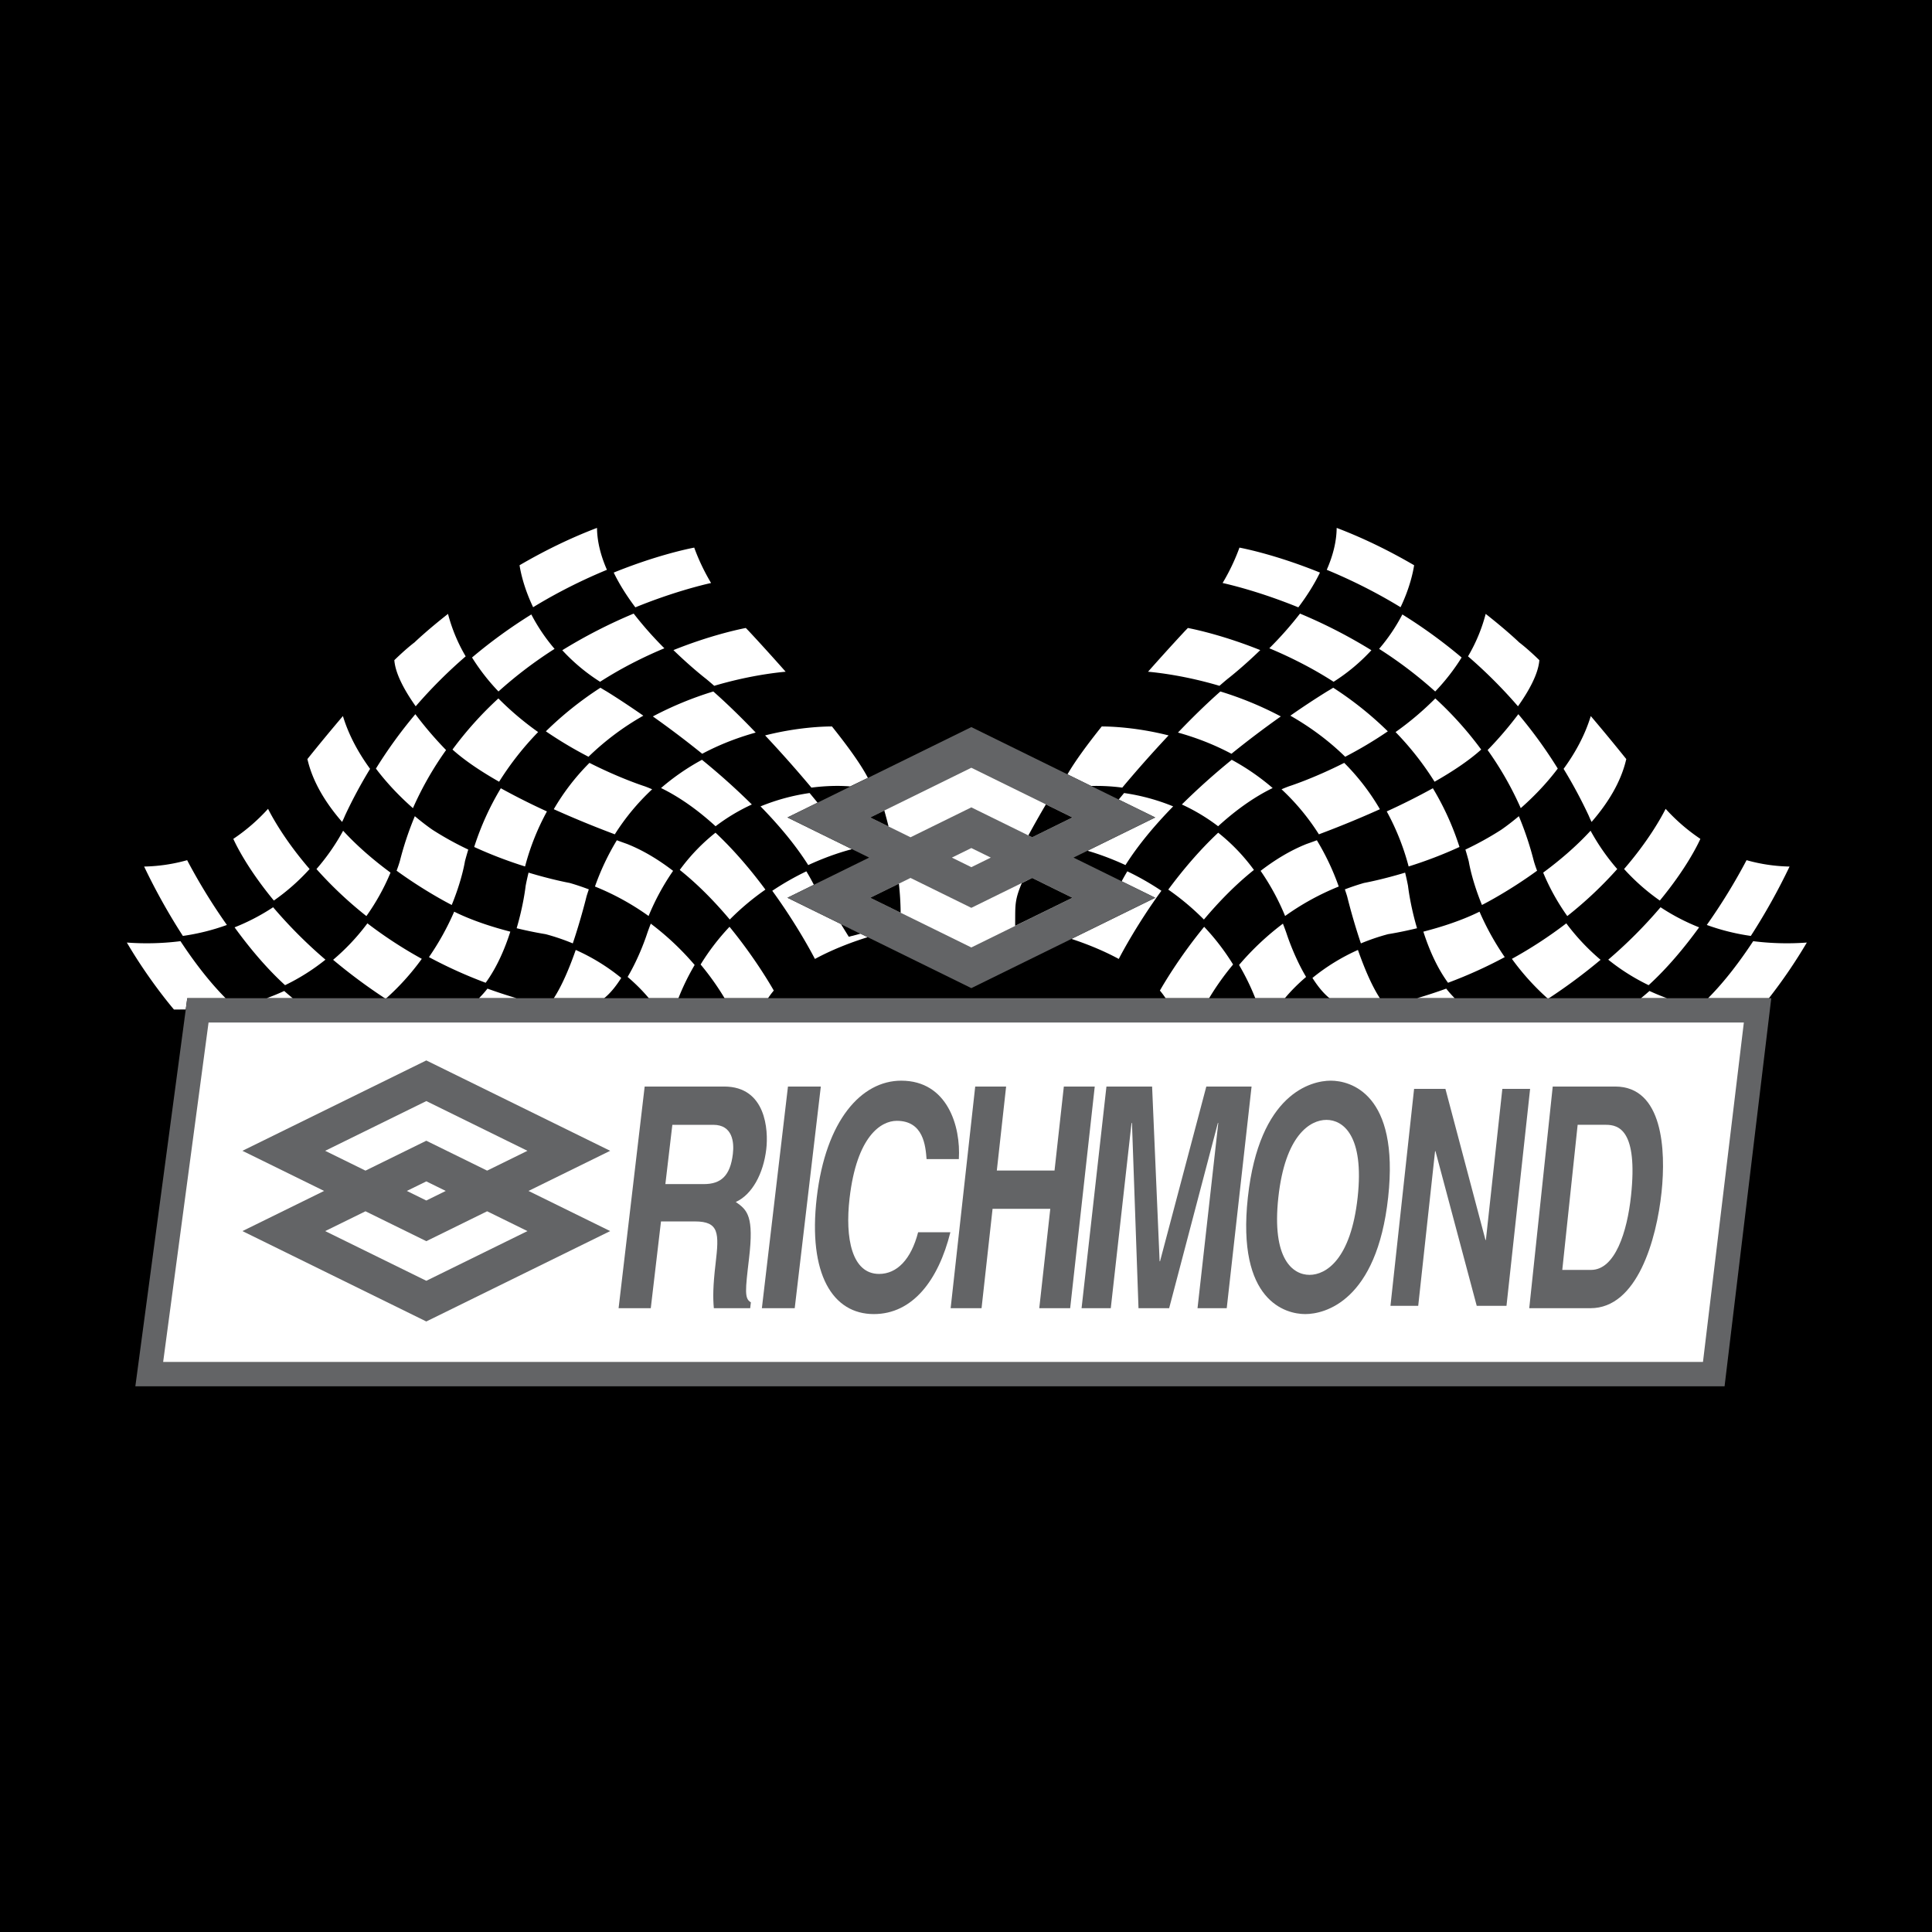 <svg
  xmlns="http://www.w3.org/2000/svg"
  width="2500"
  height="2500"
  viewBox="0 0 192.756 192.756"
>
  <g fill-rule="evenodd" clip-rule="evenodd">
    <path d="M0 0h192.756v192.756H0V0z" />
    <path
      d="M184.252 85.242c-.1.038-10.379 3.671-18.102-5.312-.084-.113-9.438-12.498-14.266-16.209-.373-.357-12.939-12.073-27.746-13.824.002.06-.016 6.161-5.793 12.232-.148.156-.299.315-.455.471-.277.296-4.717 5.021-8.24 9.412-1.477 1.842-2.803 3.655-3.586 5.029l.438.215c.748-1.305 2.002-3.005 3.418-4.778.809-.001 3.414.07 6.67.893a123.338 123.338 0 0 0-4.621 5.209 19.854 19.854 0 0 0-3.105-.164l2.75 1.352.537-.648a20.65 20.65 0 0 1 4.896 1.332c-1.824 1.865-3.486 3.845-4.758 5.857a27.248 27.248 0 0 0-3.791-1.431l-1.393.684 4.803 2.361c.178-.332.365-.663.564-.993 1.062.51 2.221 1.15 3.4 1.941-2.369 3.257-3.891 6.1-4.254 6.801-1.701-.922-3.447-1.582-4.719-1.999l-.637.313c2.375.749 7.227 2.582 9.439 5.601h.592a8.39 8.39 0 0 0-.57-.762c.262-.463 1.877-3.263 4.416-6.362a23.048 23.048 0 0 1 2.885 3.762 26.493 26.493 0 0 0-2.393 3.361h4.607a23.725 23.725 0 0 0-1.621-3.314 27.487 27.487 0 0 1 4.377-4.123c.123.314.242.633.357.962.045.146.76 2.348 1.955 4.354-1 .852-1.699 1.621-2.115 2.121h4.453c-.629-.504-1.203-1.23-1.703-2.021a20.114 20.114 0 0 1 4.539-2.792c.611 1.744 1.363 3.556 2.189 4.814h3.715a49.869 49.869 0 0 0 2.902-.955c.264.336.547.654.846.955h18.584c.287-.232.57-.473.85-.721.555.258 1.139.498 1.746.721h4.102c1.678-1.688 3.207-3.722 4.5-5.689 1.633.212 3.416.273 5.352.137a51.554 51.554 0 0 1-3.783 5.552h.238l-.07.568c1.853-2.327 6.32-8.764 7.601-14.913z"
    />
    <path
      d="M109.65 72.012c.002 0-.021.001 0 0zM81.306 95.674c-.364-.701-1.886-3.544-4.256-6.801a27.668 27.668 0 0 1 3.401-1.941c.27.446.52.895.747 1.343l5.513-2.719-.405-.193-1.304-.641c-.727.186-2.352.656-4.367 1.588-1.271-2.012-2.934-3.992-4.758-5.857a20.64 20.64 0 0 1 4.896-1.332c.33.396.596.72.793.962l5.478-2.692c-.942-1.665-3.777-5.394-3.797-5.395-3.523-4.391-7.936-9.1-8.214-9.396a21.915 21.915 0 0 1-.453-.467l-.001-.006-.004.001c-5.777-6.072-5.783-11.917-5.782-11.977l.003-.277-.274.033C53.716 51.658 41.412 63.363 41.04 63.72c-4.829 3.711-14.182 16.096-14.266 16.209-7.722 8.982-17.755 5.31-17.855 5.272l-.415-.158.09.434c1.613 7.741 8.402 15.568 8.471 15.646l.073.084 1.33-.008.065-.486-1.174.008c-.414-.486-2.622-3.139-4.702-6.685 1.937.136 3.718.075 5.352-.137 1.293 1.968 2.823 4.002 4.5 5.689h4.102a22.627 22.627 0 0 0 1.746-.721c.279.248.563.488.85.721H47.79c.3-.301.583-.619.847-.955.93.34 1.899.656 2.903.955h3.714c.825-1.258 1.579-3.07 2.189-4.814a20.209 20.209 0 0 1 4.539 2.792c-.5.791-1.073 1.518-1.702 2.021h4.453c-.416-.5-1.116-1.27-2.116-2.121 1.195-2.006 1.91-4.208 1.956-4.354.114-.329.233-.647.355-.962a27.355 27.355 0 0 1 4.377 4.123 23.666 23.666 0 0 0-1.62 3.314h4.607a26.672 26.672 0 0 0-2.392-3.361 22.933 22.933 0 0 1 2.884-3.762c2.539 3.099 4.154 5.899 4.416 6.362-.207.246-.398.5-.571.762h.595c2.401-3.277 7.911-5.157 9.99-5.77l-.647-.317c-1.284.398-3.3 1.11-5.261 2.173z"
    />
    <path
      d="M72.809 91.742c-1.421-1.692-3.106-3.446-4.989-4.948a19.106 19.106 0 0 1 3.565-3.716c1.897 1.778 3.578 3.783 4.98 5.677a25.64 25.64 0 0 0-3.556 2.987zM80.955 78.581a123.29 123.29 0 0 0-4.62-5.209c3.255-.823 5.86-.894 6.67-.893 1.582 1.979 2.885 3.779 3.585 5.129l-1.768.854c-.392-.038-1.85-.142-3.867.119zM61.231 57.126c4.121-1.669 7.211-2.332 8.032-2.491.384 1.062.925 2.26 1.681 3.531-1.014.227-3.903.941-7.556 2.429-.824-1.098-1.576-2.268-2.157-3.469zM34.131 82.004c-1.629-1.875-2.938-3.989-3.457-6.259l-.017.004a189.121 189.121 0 0 1 3.557-4.309c.592 1.957 1.589 3.732 2.71 5.268a47.712 47.712 0 0 0-2.506 4.667 7.87 7.87 0 0 1-.287.629zM27.25 90.516a46.637 46.637 0 0 0 5.221 5.231 20.976 20.976 0 0 1-4.03 2.544c-1.9-1.736-3.611-3.804-5.037-5.77a20.924 20.924 0 0 0 3.846-2.005zM51.546 92.61c.667-2.253.88-4.068.897-4.222.085-.453.185-.893.29-1.326 2.317.7 3.956 1.003 4.107 1.031.659.191 1.294.406 1.907.639-.077.227-.152.454-.224.687-.011.043-.547 2.247-1.376 4.704a21.368 21.368 0 0 0-2.695-.917l-.013-.004-.014-.002c-.025-.004-1.217-.186-2.879-.59zM54.568 80.956a24.206 24.206 0 0 0-2.182 5.492 43.005 43.005 0 0 1-5.076-1.945 27.747 27.747 0 0 1 2.657-5.859 67.751 67.751 0 0 0 4.601 2.312zM58.811 76.112c3.108 1.574 5.505 2.336 5.529 2.342.243.091.485.189.725.293a22.691 22.691 0 0 0-3.725 4.493 102.572 102.572 0 0 1-6.089-2.505 22.58 22.58 0 0 1 3.56-4.623zM45.07 90.289c-.336-.17-2.737-1.412-5.501-3.418.218-.578.317-.934.329-.977a32.084 32.084 0 0 1 1.49-4.463c1.038.872 1.761 1.355 1.784 1.371a31.481 31.481 0 0 0 3.548 1.961c-.117.385-.23.774-.334 1.171l-.003.013-.001.013c-.007.039-.286 1.826-1.312 4.329zM45.145 74.784a35.534 35.534 0 0 1 4.578-5.101 30.064 30.064 0 0 0 3.965 3.355 29.78 29.78 0 0 0-3.892 4.956c-1.779-1.013-3.416-2.1-4.651-3.21zM59.906 68.615c.193.119.387.237.589.353.049.029 1.523.928 3.691 2.435a26.779 26.779 0 0 0-5.472 4.099 40.54 40.54 0 0 1-4.252-2.537 34.44 34.44 0 0 1 5.444-4.35zM70.036 75.805a68.733 68.733 0 0 1 4.976 4.458 19.053 19.053 0 0 0-3.618 2.172c-1.667-1.522-3.494-2.864-5.442-3.813a23.105 23.105 0 0 1 4.084-2.817zM67.155 86.885a23.828 23.828 0 0 0-2.445 4.504 25.594 25.594 0 0 0-5.351-2.94 24.719 24.719 0 0 1 2.183-4.616c.624.23.993.358 1.012.365 1.623.643 3.167 1.586 4.601 2.687zM48.456 98.051a45.797 45.797 0 0 1-5.659-2.559 26.629 26.629 0 0 0 2.516-4.534c1.823.904 3.898 1.555 5.602 1.993-.538 1.682-1.326 3.547-2.459 5.1zM42.083 95.664a24.629 24.629 0 0 1-3.603 3.986 54.992 54.992 0 0 1-5.245-3.89 21.817 21.817 0 0 0 3.293-3.469l.127-.17a42.983 42.983 0 0 0 5.428 3.543zM31.574 86.706a21.542 21.542 0 0 0 2.66-3.823c1.473 1.605 3.148 3.014 4.728 4.179a22.118 22.118 0 0 1-2.407 4.335 39.411 39.411 0 0 1-4.981-4.691zM37.506 76.682a46.053 46.053 0 0 1 3.934-5.427 36.895 36.895 0 0 0 3.065 3.579 32.677 32.677 0 0 0-3.306 5.796c-1.107-.973-2.463-2.315-3.693-3.948zM47.095 65.599a50.281 50.281 0 0 1 5.915-4.295 18.155 18.155 0 0 0 2.32 3.434 42.343 42.343 0 0 0-5.597 4.251 20.9 20.9 0 0 1-2.638-3.39zM51.836 56.394c2.311-1.349 4.917-2.658 7.727-3.726.014 1.397.389 2.809.991 4.182a53.64 53.64 0 0 0-4.558 2.137 50.838 50.838 0 0 0-2.805 1.595c-.941-1.963-1.26-3.569-1.355-4.188zM63.222 61.218a36.466 36.466 0 0 0 3.062 3.461 43.144 43.144 0 0 0-3.836 1.824c-.831.447-1.697.953-2.578 1.518a18.83 18.83 0 0 1-3.771-3.147 51.2 51.2 0 0 1 7.123-3.656zM71.167 68.989c1.439 1.271 2.886 2.695 4.23 4.099a28.26 28.26 0 0 0-2.372.775c-.944.357-1.944.798-2.965 1.341a95.882 95.882 0 0 0-4.925-3.726 34.402 34.402 0 0 1 6.032-2.489zM18.245 93.377a62.239 62.239 0 0 1-3.865-6.921 17.058 17.058 0 0 0 4.291-.636 58.477 58.477 0 0 0 3.966 6.463 21.772 21.772 0 0 1-4.392 1.094zM26.743 80.697c.43.854 1.716 3.193 4.146 6.005a21.17 21.17 0 0 1-3.566 3.146c-2.632-3.187-3.787-5.578-4.045-6.154a18.71 18.71 0 0 0 3.465-2.997zM41.369 64.079c.038-.037 1.244-1.196 3.329-2.831a16.501 16.501 0 0 0 1.763 4.236 48.221 48.221 0 0 0-4.986 4.983c-1.088-1.536-2.026-3.226-2.133-4.602.723-.7 1.401-1.304 2.005-1.768l.012-.009.01-.009zM78.385 67.018c-1.089.098-3.818.422-7.127 1.406-.26-.227-.521-.451-.78-.667-.04-.03-1.486-1.144-3.29-2.896 3.571-1.434 6.393-2.046 7.221-2.208l.276.285c.04.042 1.65 1.76 3.7 4.08zM116.559 88.755c1.402-1.894 3.084-3.898 4.98-5.677a19.11 19.11 0 0 1 3.566 3.716c-1.885 1.502-3.568 3.256-4.99 4.948a25.7 25.7 0 0 0-3.556-2.987zM129.535 60.595c-3.65-1.487-6.541-2.202-7.555-2.429a20.725 20.725 0 0 0 1.682-3.531c.82.159 3.91.822 8.031 2.491-.582 1.201-1.332 2.371-2.158 3.469zM158.506 81.376A47.695 47.695 0 0 0 156 76.709c1.121-1.535 2.117-3.311 2.711-5.268a192.293 192.293 0 0 1 3.557 4.309l-.018-.004c-.52 2.27-1.828 4.383-3.457 6.259a8.795 8.795 0 0 1-.287-.629zM169.521 92.521c-1.426 1.966-3.137 4.034-5.037 5.77a20.906 20.906 0 0 1-4.029-2.544 46.602 46.602 0 0 0 5.219-5.231 20.934 20.934 0 0 0 3.847 2.005zM138.498 93.2l-.012.002-.014.004c-.967.258-1.863.57-2.695.917a61.724 61.724 0 0 1-1.375-4.704c-.072-.233-.148-.46-.225-.687a24.895 24.895 0 0 1 1.906-.639c.152-.028 1.791-.331 4.107-1.031.105.433.203.873.289 1.326.018.154.23 1.969.898 4.222-1.66.404-2.854.586-2.879.59zM142.957 78.643a27.694 27.694 0 0 1 2.656 5.859 42.703 42.703 0 0 1-5.074 1.945 24.227 24.227 0 0 0-2.184-5.492 66.407 66.407 0 0 0 4.602-2.312zM137.674 80.735a101.637 101.637 0 0 1-6.088 2.505 22.727 22.727 0 0 0-3.727-4.493c.24-.104.482-.202.727-.293.021-.006 2.42-.769 5.527-2.342a22.619 22.619 0 0 1 3.561 4.623zM146.543 85.96l-.002-.013-.004-.013a27.476 27.476 0 0 0-.334-1.171 31.724 31.724 0 0 0 3.549-1.961c.023-.016.746-.499 1.785-1.371a32.216 32.216 0 0 1 1.49 4.463c.012.042.109.399.328.977-2.764 2.007-5.164 3.249-5.5 3.418-1.027-2.503-1.306-4.29-1.312-4.329zM143.127 77.994a29.754 29.754 0 0 0-3.891-4.956 30.13 30.13 0 0 0 3.965-3.355 35.421 35.421 0 0 1 4.578 5.101c-1.234 1.11-2.871 2.197-4.652 3.21zM138.463 72.965a40.835 40.835 0 0 1-4.254 2.537c-1.738-1.704-3.627-3.047-5.471-4.099a79.466 79.466 0 0 1 3.691-2.435c.201-.115.396-.234.588-.353a34.408 34.408 0 0 1 5.446 4.35zM126.973 78.622c-1.947.949-3.775 2.292-5.441 3.813a19.09 19.09 0 0 0-3.619-2.172 68.956 68.956 0 0 1 4.977-4.458 23.171 23.171 0 0 1 4.083 2.817zM130.371 84.198c.02-.006.389-.135 1.012-.365a24.88 24.88 0 0 1 2.184 4.616 25.648 25.648 0 0 0-5.352 2.94 23.772 23.772 0 0 0-2.445-4.504c1.433-1.101 2.976-2.044 4.601-2.687zM142.01 92.951c1.703-.438 3.779-1.088 5.602-1.993a26.768 26.768 0 0 0 2.516 4.534c-1.717.924-3.6 1.79-5.658 2.559-1.134-1.553-1.923-3.418-2.46-5.1zM156.27 92.122l.127.17a21.908 21.908 0 0 0 3.293 3.469 55.143 55.143 0 0 1-5.244 3.89 24.726 24.726 0 0 1-3.604-3.986 43.278 43.278 0 0 0 5.428-3.543zM156.369 91.396a22.05 22.05 0 0 1-2.406-4.335c1.58-1.165 3.254-2.574 4.729-4.179a21.488 21.488 0 0 0 2.66 3.823 39.296 39.296 0 0 1-4.983 4.691zM151.725 80.629a32.735 32.735 0 0 0-3.305-5.796 36.924 36.924 0 0 0 3.064-3.579 45.94 45.94 0 0 1 3.934 5.427c-1.23 1.634-2.586 2.976-3.693 3.948zM143.191 68.989a42.284 42.284 0 0 0-5.598-4.251 18.06 18.06 0 0 0 2.32-3.434 50.19 50.19 0 0 1 5.914 4.295 20.779 20.779 0 0 1-2.636 3.39zM139.734 60.582a51.147 51.147 0 0 0-2.807-1.595 53.485 53.485 0 0 0-4.557-2.137c.602-1.373.977-2.785.99-4.182 2.811 1.068 5.416 2.377 7.727 3.726-.095.619-.411 2.225-1.353 4.188zM136.824 64.874a18.767 18.767 0 0 1-3.77 3.147 38.826 38.826 0 0 0-2.578-1.518 43.291 43.291 0 0 0-3.836-1.824 36.068 36.068 0 0 0 3.062-3.461 50.97 50.97 0 0 1 7.122 3.656zM127.787 71.478a95.316 95.316 0 0 0-4.924 3.726 25.793 25.793 0 0 0-2.965-1.341 28.241 28.241 0 0 0-2.371-.775c1.344-1.404 2.789-2.829 4.23-4.099a34.355 34.355 0 0 1 6.03 2.489zM170.287 92.283a58.216 58.216 0 0 0 3.967-6.463 17 17 0 0 0 4.291.636 62.413 62.413 0 0 1-3.865 6.921 21.782 21.782 0 0 1-4.393-1.094zM169.646 83.694c-.258.576-1.412 2.967-4.045 6.154a21.17 21.17 0 0 1-3.566-3.146c2.432-2.812 3.717-5.151 4.146-6.005a18.774 18.774 0 0 0 3.465 2.997zM151.566 64.088l.01.009c.605.464 1.283 1.067 2.006 1.768-.107 1.376-1.043 3.066-2.133 4.602a48.407 48.407 0 0 0-4.984-4.983 16.52 16.52 0 0 0 1.762-4.236c2.084 1.635 3.291 2.794 3.328 2.831l.011.009zM118.238 62.938c.096-.095.186-.19.277-.285.828.162 3.65.774 7.221 2.208-1.805 1.753-3.25 2.867-3.289 2.896-.26.216-.52.439-.781.667-3.309-.984-6.037-1.308-7.127-1.406 2.051-2.32 3.66-4.038 3.699-4.08zM111.969 78.581a122.711 122.711 0 0 1 4.621-5.209c-3.256-.823-5.861-.894-6.67-.893-1.416 1.772-2.67 3.473-3.418 4.778l2.361 1.161a19.594 19.594 0 0 1 3.106.163zM108.498 84.879c.855.248 2.201.695 3.791 1.431 1.271-2.012 2.934-3.992 4.758-5.857a20.627 20.627 0 0 0-4.896-1.332l-.537.648 3.643 1.789-6.759 3.321zM106.9 93.675c1.271.417 3.018 1.077 4.719 1.999.363-.701 1.885-3.544 4.254-6.801a27.514 27.514 0 0 0-3.4-1.941c-.199.33-.387.661-.564.993l3.348 1.645-8.357 4.105zM28.356 98.869c-.555.258-1.138.498-1.746.721h2.596a24.929 24.929 0 0 1-.85-.721zM69.305 96.275a27.53 27.53 0 0 0-4.377-4.123c-.122.314-.241.633-.355.962-.046.146-.761 2.348-1.956 4.354 1 .852 1.7 1.621 2.116 2.121h2.954a23.442 23.442 0 0 1 1.618-3.314zM61.981 97.568a20.136 20.136 0 0 0-4.539-2.792c-.61 1.744-1.364 3.556-2.189 4.814h5.026c.629-.504 1.201-1.231 1.702-2.022zM48.635 98.635c-.264.336-.547.654-.847.955h3.75a50.41 50.41 0 0 1-2.903-.955zM77.2 98.828c-.262-.463-1.877-3.263-4.416-6.362a22.933 22.933 0 0 0-2.884 3.762 26.672 26.672 0 0 1 2.392 3.361h4.337c.173-.261.364-.515.571-.761zM22.508 99.59c-1.676-1.688-3.207-3.722-4.5-5.689a26.886 26.886 0 0 1-5.352.137c2.08 3.546 4.288 6.199 4.702 6.685l1.174-.008.151-1.125h3.825zM164.568 98.869c-.279.248-.562.488-.85.721h2.596a22.793 22.793 0 0 1-1.746-.721zM130.309 97.469c-1.195-2.006-1.91-4.208-1.955-4.354a28.37 28.37 0 0 0-.357-.962 27.398 27.398 0 0 0-4.377 4.123 23.668 23.668 0 0 1 1.621 3.314h2.953c.415-.5 1.115-1.27 2.115-2.121zM135.482 94.776a20.186 20.186 0 0 0-4.539 2.792c.5.791 1.074 1.518 1.703 2.021h5.025c-.825-1.257-1.577-3.069-2.189-4.813zM144.289 98.635c-.93.34-1.898.656-2.902.955h3.748a10.991 10.991 0 0 1-.846-.955zM123.025 96.229a23.048 23.048 0 0 0-2.885-3.762c-2.539 3.099-4.154 5.899-4.416 6.362.207.246.396.5.57.762h4.338a26.624 26.624 0 0 1 2.393-3.362zM180.268 94.038a26.886 26.886 0 0 1-5.352-.137c-1.293 1.968-2.822 4.002-4.5 5.689h6.068a51.637 51.637 0 0 0 3.784-5.552z"
      fill="#fff"
    />
    <path
      fill="#636466"
      d="M176.484 99.59h-157.8l-.151 1.125-.065.486-4.964 37.108h158.557l4.591-38.151.071-.568h-.239z"
    />
    <path
      fill="#fff"
      d="M169.906 135.881H16.278l4.53-33.863h153.176l-4.078 33.863z"
    />
    <path
      fill="#636466"
      d="M52.729 118.82l8.148-4.004-18.344-9.017-18.346 9.017 8.149 4.004-8.149 4.006 18.346 9.018 18.344-9.018-8.148-4.006z"
    />
    <path
      fill="#fff"
      d="M32.442 114.816l10.091-4.961 10.09 4.961-4.022 1.977-6.068-2.982-6.069 2.982-4.022-1.977zM42.533 119.775l-1.942-.955 1.942-.953 1.94.953-1.94.955zM32.442 122.826l4.022-1.976 6.069 2.982 6.068-2.982 4.022 1.976-10.09 4.959-10.091-4.959zM81.567 80.083c-.197-.242-.463-.566-.793-.962a20.662 20.662 0 0 0-4.896 1.332c1.824 1.865 3.487 3.845 4.758 5.857 2.015-.932 3.64-1.402 4.367-1.588l-6.438-3.164 3.002-1.475zM77.05 88.874c2.37 3.257 3.892 6.1 4.256 6.801 1.96-1.063 3.977-1.775 5.261-2.172l-8.002-3.933 2.633-1.294a20.686 20.686 0 0 0-.747-1.343 27.612 27.612 0 0 0-3.401 1.941z"
    />
    <path
      d="M64.319 108.404h7.93c4.173 0 4.426 4.344 4.202 6.252-.287 2.434-1.407 4.529-3.045 5.268 1.194.801 1.814 1.479 1.328 5.605-.381 3.234-.475 4.035.181 4.404l-.069.586H71.22c-.095-1.047-.092-2.188.176-4.467.355-3.018.362-4.189-2.063-4.189h-3.386l-1.019 8.656h-3.211l2.602-22.115z"
      fill="#636466"
    />
    <path
      d="M70.229 118.137c1.705 0 2.633-.83 2.89-3.018.138-1.17-.031-2.896-1.954-2.896H67.08l-.696 5.914h3.845z"
      fill="#fff"
    />
    <path
      fill="#636466"
      d="M79.289 130.52h-3.277l2.603-22.116h3.278l-2.604 22.116zM92.444 115.643c-.104-1.324-.31-3.818-2.97-3.818-1.545 0-3.99 1.477-4.713 7.73-.46 3.973.222 7.545 2.947 7.545 1.781 0 3.193-1.447 3.892-4.156h3.219c-1.199 4.805-3.776 8.162-7.638 8.162-4.098 0-6.579-3.975-5.695-11.613.894-7.73 4.461-11.674 8.43-11.674 4.613 0 5.953 4.559 5.747 7.824h-3.219zM99.029 120.602l-1.099 9.918h-3.084l2.451-22.116h3.084l-.928 8.379h5.758l.928-8.379h3.084l-2.452 22.116h-3.083l1.099-9.918h-5.758zM122.391 130.52h-2.914l2.072-18.481h-.041l-4.862 18.481h-3.058l-.652-18.481h-.043l-2.071 18.481h-2.914l2.481-22.116h4.556l.75 17.434h.041l4.618-17.434h4.515l-2.478 22.116zM132.77 107.818c1.928 0 6.861 1.264 5.727 11.643-1.135 10.381-6.346 11.645-8.271 11.645-1.928 0-6.861-1.264-5.727-11.645 1.134-10.379 6.343-11.643 8.271-11.643z"
    />
    <path
      d="M130.652 127.193c1.643 0 4.123-1.541 4.801-7.732.676-6.189-1.469-7.73-3.111-7.73s-4.125 1.541-4.801 7.73c-.678 6.191 1.467 7.732 3.111 7.732z"
      fill="#fff"
    />
    <path
      fill="#636466"
      d="M149.889 108.639h2.771l-2.357 21.646h-2.969l-4.117-15.435h-.039l-1.682 15.435h-2.769l2.357-21.646h3.127l3.996 15.074h.041l1.641-15.074zM154.916 108.404h6.234c4.758 0 5.068 6.346 4.625 10.533-.502 4.744-2.428 11.582-7.086 11.582h-6.115l2.342-22.115z"
    />
    <path
      d="M155.869 126.699h2.869c2.4 0 3.607-3.787 3.992-7.422.691-6.529-1.238-7.055-2.496-7.055h-2.832l-1.533 14.477z"
      fill="#fff"
    />
    <path d="M84.683 93.46l1.178-.305-1.964-.965.786 1.27z" />
    <path
      fill="#636466"
      d="M107.105 85.563l1.393-.684 6.758-3.321-3.643-1.789-2.75-1.352-2.361-1.161-.438-.215-9.154-4.499-9.865 4.848-5.478 2.693-3.002 1.475 6.437 3.164 1.712.841-5.516 2.712-2.633 1.294 5.332 2.621 1.964.965.706.347.647.318 9.696 4.766 9.354-4.597.636-.314 8.356-4.106-3.348-1.644-4.803-2.362z"
    />
    <path
      fill="#fff"
      d="M96.91 94.528l-7.053-3.466-3.037-1.493 2.864-1.407 1.158-.57 6.068 2.983 2.848-1.4 3.221-1.583L107 89.569l-10.09 4.959zM94.969 85.563l1.941-.953 1.942.953-1.942.955-1.941-.955zM102.979 83.535l-.379-.186-5.69-2.797-6.068 2.983-2.191-1.077-1.831-.9 1.409-.692 8.681-4.267 7.44 3.656 2.65 1.303-4.021 1.977z"
    />
    <path
      d="M107 81.558l-2.65-1.303a98.576 98.576 0 0 0-1.75 3.094l.379.186L107 81.558zM102.979 87.592l-1.037.521c-.762 1.817-.631 2.268-.662 4.258l5.72-2.802-4.021-1.977zM89.857 91.062a29.407 29.407 0 0 0-.173-2.9L86.82 89.57l3.037 1.492zM88.651 82.458a49.897 49.897 0 0 0-.422-1.593l-1.409.692 1.831.901z"
    />
  </g>
</svg>
